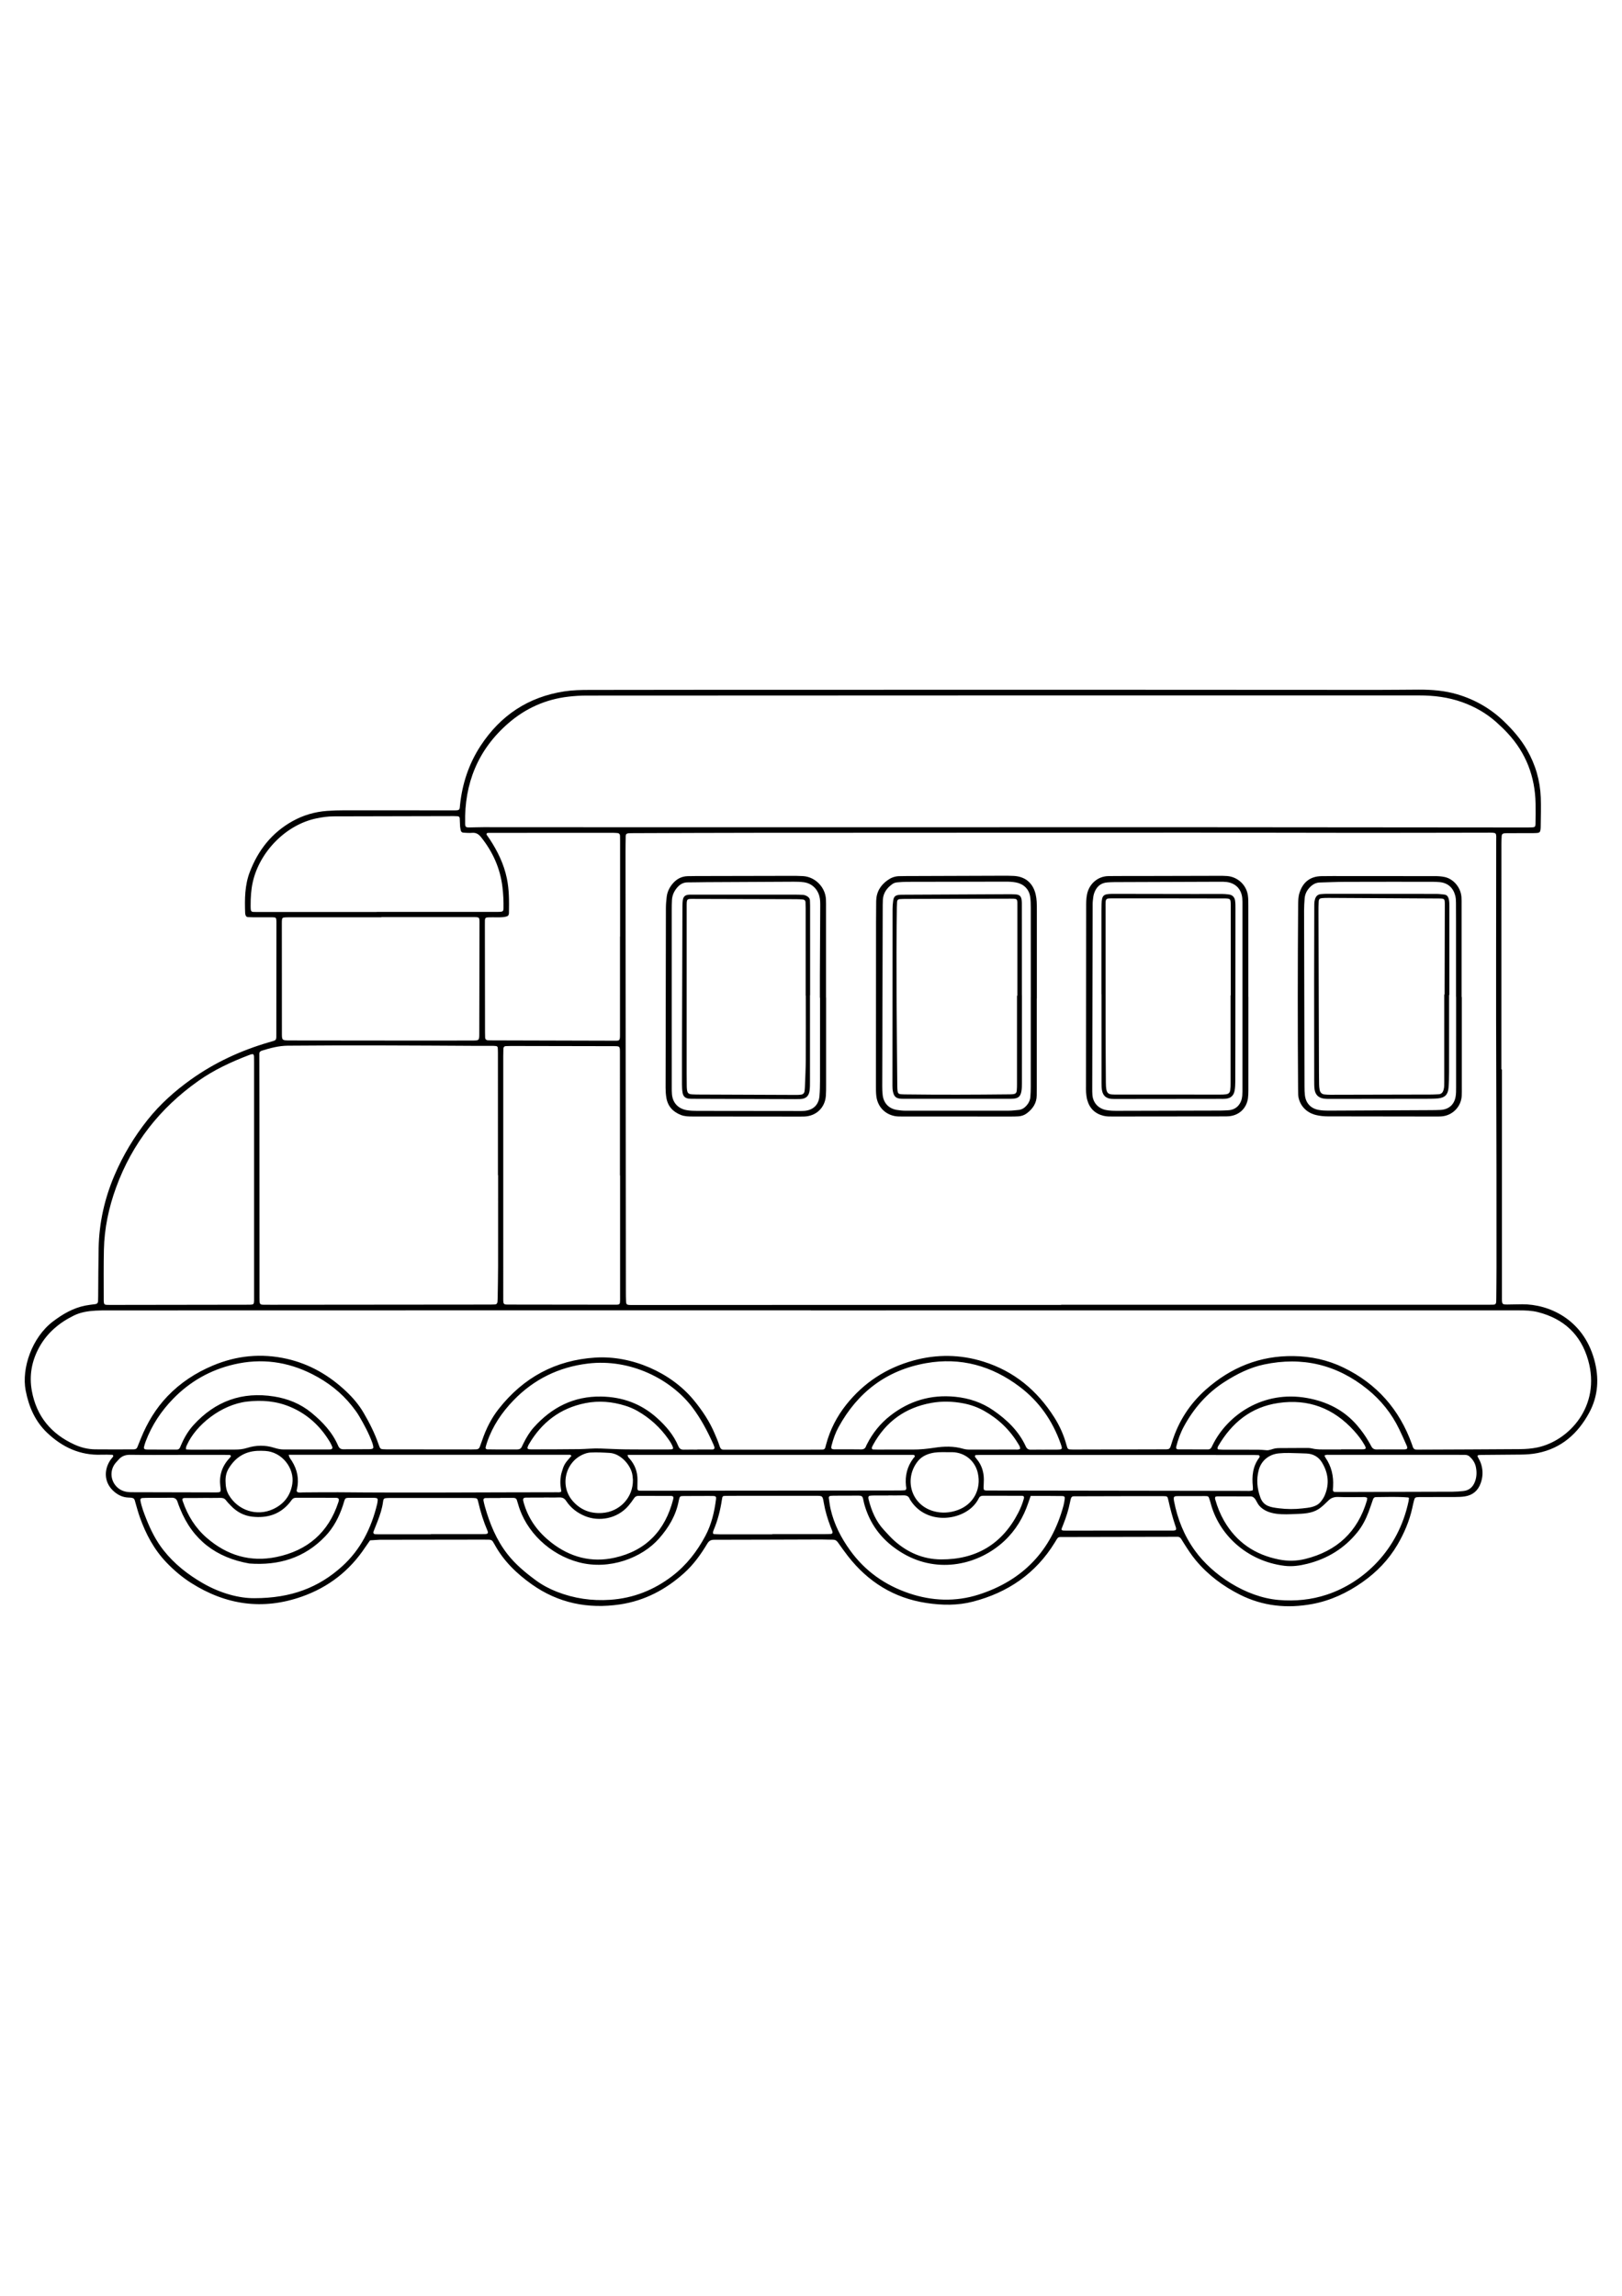<?xml version="1.0" encoding="utf-8"?>
<!-- Generator: Adobe Illustrator 27.5.0, SVG Export Plug-In . SVG Version: 6.00 Build 0)  -->
<svg xmlns="http://www.w3.org/2000/svg" xmlns:xlink="http://www.w3.org/1999/xlink" viewBox="0 0 4000 3000" width="595" height="842" preserveAspectRatio="xMidYMid meet" data-scaled="true">
<rect style="fill:#FFFFFF;" width="4000" height="3000"/>
<g>
	<path d="M3703.864,1306.322c0,185.976,0.003,371.952-0.004,557.928c0,23.972-1.291,21.97,22.322,21.636
		c9.271-0.131,18.54-0.396,27.811-0.444c65.182-0.335,149.475,36.188,177.364,135.797c12.761,45.577,10.14,90.297-12.393,131.837
		c-27.662,50.997-68.212,87.462-127.126,99.146c-13.892,2.755-28.101,3.708-42.311,3.825c-28.904,0.238-57.808,0.491-86.712,0.735
		c-3.272,0.028-6.546-0.015-9.816,0.063c-10.684,0.254-11.233,0.872-6.142,9.624c4.192,7.207,6.705,14.833,8.119,22.965
		c2.205,12.683,0.81,25.131-3.435,37.057c-6.571,18.465-19.754,29.778-39.318,32.709c-7.511,1.125-15.207,1.342-22.823,1.393
		c-26.722,0.179-53.447,0.104-80.17,0.13c-3.272,0.003-6.547-0.041-9.816,0.065c-9.468,0.306-10.331,0.852-12.58,9.323
		c-1.539,5.79-2.72,11.676-4.013,17.529c-7.122,32.25-19.959,62.273-36.559,90.619c-21.833,37.279-51.365,67.703-86.598,92.427
		c-37.447,26.278-78.383,45.456-123.507,53.79c-61.696,11.394-121.56,5.51-178.329-23.031
		c-41.924-21.077-78.755-48.635-108.92-84.794c-11.212-13.44-20.58-28.16-29.927-42.898c-2.044-3.223-3.992-6.507-6.03-9.734
		c-2.179-3.45-5.142-5.5-9.427-5.303c-2.722,0.125-5.453,0.061-8.18,0.066c-89.986,0.17-179.973,0.327-269.959,0.52
		c-17.893,0.039-14.684-1.879-24.296,13.75c-47.006,76.438-115.592,123.129-201.472,145.451
		c-38.011,9.88-76.657,9.251-115.316,3.364c-80.007-12.184-143.511-52.019-192.995-115.232c-8.733-11.156-16.901-22.762-25.09-34.33
		c-3.111-4.394-6.762-6.515-12.258-6.439c-9.264,0.126-18.536-0.544-27.804-0.519c-88.352,0.241-176.703,0.647-265.054,0.705
		c-7.987,0.005-12.634,2.498-16.835,9.516c-16.001,26.732-34.028,51.887-57.51,72.912c-45.414,40.663-97.298,68.014-157.89,76.982
		c-78.817,11.665-152.235-3.245-217.599-49.638c-37.122-26.347-69.707-57.778-91.781-98.561c-1.036-1.915-2.363-3.674-3.364-5.604
		c-2.296-4.425-6.036-5.914-10.79-5.84c-4.906,0.077-9.815-0.133-14.723-0.127c-83.443,0.102-166.886,0.219-250.329,0.333
		c-1.636,0.002-3.276-0.049-4.908,0.046c-7.589,0.441-15.177,0.924-22.765,1.392c-4.043,5.794-8.202,11.511-12.11,17.396
		c-38.432,57.869-90.525,98.202-155.958,121.291c-96.741,34.136-187.751,20.653-273.478-33.81
		c-22.145-14.069-42.068-31.046-60.308-50.023c-30.859-32.104-51.16-70.35-65.888-111.868c-3.821-10.77-6.849-21.828-10.032-32.815
		c-3.87-13.357-2.239-15.162-18.145-15.669c-13.113-0.418-24.197-5.439-34.205-13.717c-25.302-20.929-26.959-51.773-11.717-76.504
		c2.271-3.685,5.306-6.892,7.898-10.387c1.429-1.927,0.266-4.737-2.069-4.789c-8.717-0.193-17.454-0.596-26.157-0.25
		c-52.882,2.104-96.9-18.551-134.209-54.088c-29.761-28.35-45.333-64.341-53.005-104.692
		c-10.171-53.487,14.901-129.953,67.572-169.828c24.227-18.341,49.889-33.217,80.016-39.131c8.009-1.573,16.166-2.412,24.267-3.494
		c4.551-0.608,6.629-3.247,6.748-7.66c0.117-4.36,0.237-8.722,0.277-13.083c0.361-39.265,0.337-78.539,1.139-117.795
		c1.274-62.328,14.693-122.159,39.208-179.405c21.146-49.378,48.547-95.13,82.098-137.115
		c30.525-38.198,66.664-70.462,106.335-98.783c58.694-41.902,123.288-71.628,192.388-91.789
		c19.859-5.794,18.155-2.952,18.179-23.994c0.1-88.898,0.154-177.796,0.224-266.693c0.002-2.727,0.094-5.458-0.016-8.18
		c-0.329-8.124-1.242-9.197-9.817-9.287c-16.36-0.172-32.723-0.027-49.084-0.061c-3.812-0.008-7.632-0.093-11.433-0.354
		c-3.015-0.207-4.921-2.073-5.775-4.906c-0.469-1.554-0.907-3.179-0.966-4.787c-1.27-34.473-1.088-68.918,11.48-101.692
		c20.583-53.677,54.285-96.698,105.081-125.049c26.544-14.816,55.188-23.226,85.502-25.412c14.127-1.019,28.324-1.443,42.49-1.453
		c88.897-0.067,177.795,0.059,266.692,0.121c1.636,0.001,3.272-0.003,4.908,0.011c13.991,0.119,12.563-1.996,13.673-12.725
		c5.481-52.984,21.859-102.474,51.064-146.927c48.933-74.482,117.214-119.999,206.039-133.685
		c20.618-3.177,41.268-3.557,61.969-3.605c94.351-0.217,188.703-0.28,283.054-0.306c304.324-0.084,608.649-0.198,912.974-0.164
		c249.241,0.029,498.482,0.279,747.722,0.359c33.814,0.011,67.626-0.466,101.44-0.592c32.278-0.12,64.25,2.375,95.404,11.634
		c43.655,12.975,82.05,35.102,114.846,66.653c21.656,20.834,41.247,43.229,56.467,69.592
		c21.221,36.758,32.607,76.071,34.292,118.134c0.959,23.952-0.031,47.982-0.196,71.977c-0.019,2.716-0.213,5.457-0.624,8.141
		c-0.733,4.789-2.566,6.681-7.406,7.161c-4.328,0.429-8.705,0.455-13.061,0.469c-19.088,0.063-38.177,0.039-57.265,0.09
		c-3.813,0.01-7.638,0.067-11.436,0.367c-3.674,0.291-6.141,2.392-6.38,6.14c-0.416,6.522-0.681,13.066-0.684,19.6
		c-0.047,86.171-0.04,172.342-0.042,258.513c-0.002,99.26,0,198.52,0,297.78C3703.01,1306.322,3703.437,1306.322,3703.864,1306.322z
		 M2616.854,1887.066c0-0.15,0-0.299,0-0.448c351.752,0,703.504,0,1055.256-0.008c3.816,0,7.634-0.035,11.446-0.197
		c3.884-0.165,5.877-2.459,6.128-6.199c0.219-3.261,0.229-6.538,0.255-9.809c0.206-25.086,0.559-50.171,0.56-75.256
		c0.004-154.333,0.041-308.665-0.594-463c-0.804-195.778-0.134-391.562-0.162-587.343c-0.003-23.328,3.11-22.116-21.896-22.091
		c-102.526,0.1-205.051,0.449-307.576,0.41c-141.246-0.054-282.493-0.564-423.738-0.549c-358.297,0.039-716.594,0.21-1074.891,0.447
		c-99.799,0.066-199.596,0.54-299.395,0.846c-4.359,0.014-8.732,0.055-13.073,0.402c-3.685,0.294-6.043,2.472-6.112,6.296
		c-0.237,13.083-0.471,26.17-0.463,39.255c0.138,218.14,0.311,436.281,0.481,654.421c0.111,142.883,0.223,285.765,0.361,428.647
		c0.009,8.723,0.03,17.456,0.467,26.164c0.31,6.192,2.07,7.753,7.876,8.078c3.807,0.213,7.632,0.119,11.449,0.116
		c123.795-0.057,247.59-0.157,371.385-0.173C2162.03,1887.045,2389.442,1887.066,2616.854,1887.066z M1999.92,1900.521
		c0-0.049,0-0.099,0-0.149c-271.066,0-542.132-0.021-813.198,0.006c-307.064,0.029-614.129,0.098-921.193,0.177
		c-9.815,0.003-19.647,0.003-29.441,0.554c-18.598,1.046-36.931,3.742-53.882,12.084c-36.081,17.757-65.817,42.582-85.461,78.254
		c-18.543,33.672-25.138,69.729-18.216,107.507c11.483,62.676,47.618,106.267,105.365,132.473
		c16.126,7.319,33.027,11.447,50.614,11.679c31.079,0.411,62.169,0.087,93.255,0.065c1.09-0.001,2.181-0.039,3.27-0.09
		c3.587-0.17,6.261-1.832,7.633-5.156c3.118-7.553,6.072-15.173,9.162-22.738c15.611-38.209,36.495-73.01,65.213-102.996
		c31.82-33.226,69.302-57.732,111.574-75.558c59.151-24.942,120.043-30.835,182.509-16.76
		c56.688,12.773,105.304,41.154,147.231,80.933c16.223,15.392,30.78,32.463,42.18,51.919c14.632,24.975,27.644,50.721,37.117,78.158
		c4.144,12.001,4.256,11.963,17.537,12.244c1.09,0.023,2.181,0.026,3.272,0.027c69.812,0.071,139.624,0.144,209.436,0.197
		c3.816,0.003,7.639-0.052,11.447-0.282c3.539-0.214,6.251-2.013,7.55-5.334c2.181-5.577,4.241-11.207,6.157-16.881
		c9.5-28.125,22.631-54.418,41.042-77.737c60.719-76.91,139.331-119.84,237.839-126.229c89.744-5.821,186.404,36.658,242.273,104.12
		c21.313,25.735,39.808,53.28,52.719,84.281c3.77,9.051,7.879,18.024,10.771,27.362c3.959,12.781,6.93,11.154,16.461,11.243
		c1.091,0.01,2.182,0.005,3.273,0.005c74.721-0.004,149.442-0.004,224.163-0.022c3.815,0,7.634-0.082,11.446-0.238
		c3.001-0.123,5.169-1.661,6.105-4.518c0.846-2.578,1.38-5.258,2.079-7.885c9.66-36.377,26.564-69.234,49.918-98.524
		c43.163-54.131,98.541-90.206,165.265-108.562c57.693-15.872,115.332-15.23,172.529,2.578
		c75.703,23.569,132.773,71.043,174.922,137.415c13.539,21.321,23.69,44.104,30.258,68.542c2.885,10.734,3.37,10.663,14.811,10.916
		c2.181,0.048,4.363,0.013,6.544,0.008c70.903-0.155,141.806-0.252,212.708-0.498c22.818-0.08,19.751,2.12,26.701-19.754
		c15.91-50.082,43.559-92.676,82.703-127.438c61.534-54.646,133.164-83.88,216.162-82.749c43.095,0.587,84.458,9.468,123.338,28.291
		c82.093,39.745,137.949,103.117,168.75,188.794c0.921,2.564,1.634,5.206,2.625,7.741c1.556,3.983,4.531,5.924,8.857,5.771
		c1.633-0.058,3.271,0.059,4.907,0.052c83.445-0.36,166.892-0.591,250.335-1.217c14.132-0.106,28.306-1.162,42.268-4.042
		c77.985-16.083,157.999-101.653,125.662-215.414c-17.931-63.081-60.229-102.086-123.6-118.277
		c-15.419-3.94-31.269-4.367-47.113-4.365c-119.444,0.013-238.888,0.014-358.333,0.014
		C2924.933,1900.522,2462.427,1900.521,1999.92,1900.521z M2465.165,709.361c0-0.063,0-0.127,0-0.19
		c146.703,0,293.406-0.075,440.109,0.016c284.13,0.177,568.261,0.448,852.391,0.669c7.089,0.005,14.186,0.06,21.264-0.249
		c5.964-0.261,7.688-1.934,7.771-8.034c0.233-16.904,0.48-33.816,0.17-50.715c-1.222-66.516-23.633-124.735-69.054-173.654
		c-8.89-9.574-18.373-18.662-28.144-27.341c-24.756-21.991-53.188-38.034-84.26-49.088c-34.227-12.177-69.726-16.487-106.06-16.468
		c-285.771,0.154-571.541-0.101-857.312-0.053c-398.662,0.068-797.324,0.293-1195.987,0.433
		c-14.735,0.005-29.352,0.976-44.027,2.656c-56.513,6.467-106.274,28.893-148.717,65.827
		c-74.607,64.923-108.413,148.278-106.228,246.692c0.196,8.836,1.407,9.965,10.856,9.9c11.451-0.078,22.9-0.616,34.35-0.614
		c144.521,0.035,289.042,0.183,433.562,0.202C1905.622,709.388,2185.393,709.361,2465.165,709.361z M1228.384,1567.028
		c-0.143,0-0.286,0-0.428,0c0-100.332,0.005-200.664-0.018-300.995c-0.001-4.353-0.124-8.716-0.461-13.053
		c-0.186-2.392-1.945-3.906-4.262-4.177c-3.232-0.379-6.507-0.531-9.764-0.538c-11.996-0.027-23.992,0.135-35.987,0.067
		c-155.948-0.89-311.893-1.824-467.846-0.443c-22.283,0.197-43.021,5.853-63.854,12.256c-4.034,1.24-6.443,3.757-6.28,8.288
		c0.117,3.267,0.019,6.542,0.025,9.813c0.076,45.259,0.196,90.517,0.221,135.775c0.084,148.863,0.132,297.726,0.2,446.589
		c0.003,5.453-0.09,10.912,0.142,16.357c0.343,8.076,1.667,9.498,9.767,9.603c14.175,0.186,28.354,0.082,42.531,0.07
		c172.309-0.143,344.618-0.29,516.927-0.451c3.814-0.004,7.636-0.074,11.44-0.333c3.873-0.262,5.756-2.762,6.098-6.408
		c0.304-3.253,0.429-6.529,0.476-9.797c0.379-26.17,0.977-52.34,1.025-78.51C1228.474,1716.436,1228.384,1641.732,1228.384,1567.028
		z M1529.213,1567.832c-0.118,0-0.238,0-0.357,0c0-100.887,0.017-201.773-0.017-302.66c-0.005-15.872-0.109-16.046-14.807-16.081
		c-84.526-0.21-169.051-0.335-253.578-0.467c-4.36-0.007-8.726,0.088-13.08,0.317c-3.919,0.206-5.811,2.675-5.957,6.379
		c-0.236,5.992-0.354,11.992-0.354,17.988c-0.01,198.502,0,397.004,0.013,595.506c0,3.271-0.06,6.55,0.147,9.811
		c0.333,5.242,1.985,7.036,6.712,7.445c2.168,0.187,4.359,0.134,6.539,0.137c87.253,0.119,174.506,0.256,261.759,0.316
		c12.711,0.009,12.771-0.218,12.992-12.758c0.038-2.181-0.012-4.362-0.012-6.543
		C1529.213,1767.424,1529.213,1667.628,1529.213,1567.832z M626.572,1577.777c0-96.511,0.001-193.022-0.005-289.533
		c0-4.362,0.056-8.73-0.135-13.084c-0.275-6.272-2.144-7.489-8.288-5.604c-1.56,0.478-3.066,1.129-4.592,1.714
		c-43.894,16.82-86.379,36.535-124.867,63.793c-94.299,66.783-162.795,153.686-202.459,262.59
		c-18.023,49.484-28.887,100.583-30.009,153.354c-0.835,39.241-0.439,78.511-0.404,117.767c0.017,19.66-0.816,18.27,19.081,18.242
		c110.688-0.156,221.376-0.311,332.064-0.467c3.271-0.004,6.546,0.073,9.814-0.047c8.473-0.313,9.517-1.292,9.805-9.375
		c0.135-3.812-0.002-7.633-0.002-11.45C626.574,1769.709,626.574,1673.743,626.572,1577.777z M1528.995,978.759
		c0.076,0,0.152,0,0.228,0c0-79.016,0.003-158.033-0.009-237.05c0-3.812-0.108-7.625-0.202-11.436
		c-0.095-3.824-2.182-6.215-5.845-6.59c-4.861-0.498-9.777-0.638-14.669-0.637c-100.267,0.015-200.534,0.071-300.801,0.124
		c-1.631,0.001-3.267-0.002-4.895,0.095c-2.262,0.135-3.887,2.763-2.702,4.569c2.387,3.637,5.035,7.102,7.43,10.734
		c19.645,29.797,35.022,61.456,42.386,96.66c5.851,27.975,5.632,56.308,5.194,84.648c-0.103,6.662-2.081,8.744-8.387,10.082
		c-10.771,2.285-21.724,1.224-32.597,1.357c-19.748,0.241-18.4-1.304-18.38,18.791c0.09,88.28,0.231,176.56,0.37,264.84
		c0.007,4.358,0.096,8.718,0.27,13.072c0.153,3.828,2.435,6.119,6.059,6.432c4.874,0.421,9.796,0.37,14.698,0.383
		c96.999,0.273,193.997,0.545,290.996,0.769c22.31,0.052,20.798,2.427,20.824-21.43
		C1529.049,1135.701,1528.995,1057.23,1528.995,978.759z M940.523,930.909c0,0.145,0,0.29,0,0.434
		c-74.646,0-149.292-0.002-223.937,0.005c-4.359,0.001-8.724-0.064-13.074,0.157c-6.937,0.353-8.043,1.606-8.41,9.1
		c-0.133,2.719-0.065,5.447-0.063,8.172c0.056,88.812,0.125,177.625,0.166,266.437c0.009,19.152-0.832,19.78,19.934,19.793
		c111.696,0.071,223.393,0.242,335.089,0.333c38.14,0.031,76.28,0.018,114.42-0.149c17.158-0.075,17.266-0.269,17.305-17.085
		c0.211-89.902,0.37-179.804,0.532-269.706c0.033-18.242,1.128-17.505-18.022-17.5C1089.816,930.92,1015.17,930.909,940.523,930.909
		z M928.883,918.256c0-0.055,0-0.109,0-0.164c96.479,0,192.958,0.002,289.437-0.006c4.905-0.001,9.819,0.081,14.713-0.178
		c6.979-0.369,8.542-1.832,8.67-8.968c0.31-17.449-0.549-34.81-2.629-52.194c-5.535-46.26-23.842-86.802-52.771-122.987
		c-5.911-7.394-12.344-11.525-22.161-10.631c-7.007,0.638-14.156-0.04-21.225-0.435c-3.531-0.197-6.077-2.102-6.692-5.934
		c-0.519-3.225-1.404-6.419-1.624-9.661c-0.444-6.518-0.477-13.064-0.816-19.591c-0.16-3.083-1.945-5.015-5.055-5.284
		c-3.249-0.281-6.522-0.397-9.785-0.39c-98.659,0.212-197.318,0.468-295.977,0.661c-14.248,0.028-28.263,2.027-42.145,4.878
		c-76.45,15.703-140.615,83.136-157.325,156.628c-4.379,19.26-5.469,38.8-5.413,58.471c0.048,17.002,0.496,15.809,16.451,15.802
		C732.653,918.237,830.768,918.256,928.883,918.256z M1233.659,2362.74c0,0.125,0,0.25,0,0.374c-11.984,0-23.97-0.124-35.951,0.067
		c-4.236,0.068-6.113,2.388-5.389,6.271c0.897,4.807,2.061,9.58,3.39,14.288c11.93,42.233,28.224,82.462,55.471,117.411
		c19.938,25.575,44.672,46.114,70.666,65.163c15.885,11.641,33.203,20.775,51.564,27.949
		c42.287,16.525,85.984,22.882,131.324,19.806c57.214-3.882,108.007-24.039,153.25-58.695
		c34.762-26.628,61.048-60.506,81.524-98.876c15.057-28.215,22.228-58.978,26.285-90.504c0.799-6.209-0.643-7.655-6.996-7.927
		c-4.352-0.186-8.716-0.098-13.075-0.088c-19.616,0.043-39.232,0.016-58.846,0.192c-10.3,0.093-10.3,0.258-12.839,10.619
		c-0.129,0.529-0.209,1.069-0.311,1.605c-6.837,35.885-24.837,65.782-48.722,92.843c-41.813,47.372-121.766,78.143-197.033,58.497
		c-71.923-18.773-131.279-75.491-150.289-143.533c-0.879-3.145-2.076-6.204-2.885-9.364c-1.143-4.468-4.226-6.072-8.445-6.085
		C1255.454,2362.717,1244.557,2362.74,1233.659,2362.74z M3474.601,2362.972c-0.927-0.641-1.352-1.184-1.82-1.223
		c-26.603-2.249-53.249-1.112-79.881-0.911c-3.756,0.028-5.846,2.462-7.01,5.788c-3.595,10.279-6.939,20.653-10.799,30.831
		c-6.788,17.903-15.366,34.79-27.508,49.846c-32.319,40.074-73.825,65.412-123.453,77.942c-18.6,4.696-37.452,7.406-56.645,5.021
		c-93.176-11.583-162.631-77.765-182.309-156.029c-0.53-2.109-1.291-4.161-1.939-6.241c-2.932-9.414-2.931-9.628-12.114-9.662
		c-22.341-0.083-44.683,0.04-67.025,0.121c-2.168,0.008-4.458-0.063-6.458,0.603c-1.251,0.416-2.792,2.063-2.927,3.298
		c-0.29,2.639-0.017,5.421,0.489,8.055c8.537,44.432,24.853,85.332,51.571,122.379c43.224,59.935,125.712,114.97,206.615,121.714
		c40.959,3.414,80.381-0.377,119.139-13.278c89.396-29.755,175.826-108.968,201.214-230.557
		C3474.285,2368.063,3474.345,2365.356,3474.601,2362.972z M711.996,2256.527c1.402,7.794,5.211,11.181,7.755,15.259
		c13.618,21.83,18.321,45.169,12.383,70.422c-0.472,2.006-1.366,4.218,1.427,6.288c4.095,2.039,9.07,0.819,13.869,0.811
		c28.885-0.049,57.774-0.64,86.656-0.367c179.853,1.699,359.705,0.023,539.557-0.007c3.681,0,7.659,0.892,10.623-2.128
		c-0.837-6.563-2.155-13.002-2.343-19.474c-0.188-6.496,0.266-13.107,1.34-19.517c0.982-5.865,3.094-11.551,4.844-17.274
		c1.932-6.321,5.098-12.076,9.117-17.259c3.856-4.973,8.167-9.593,11.929-13.964c-1.494-2.814-3.172-2.771-4.72-2.772
		C1174.012,2256.527,943.591,2256.527,711.996,2256.527z M2541.73,2357.99c-2.105,6.087-3.92,11.185-5.634,16.316
		c-12.135,36.343-31.4,68.564-59.324,94.649c-61.97,57.887-161.683,82.38-249.599,30.939
		c-41.557-24.315-73.068-58.352-90.076-104.298c-3.205-8.657-6.043-17.573-7.795-26.613c-2.092-10.791-3.208-11.848-15.328-11.757
		c-17.985,0.135-35.972,0.089-53.958,0.162c-3.808,0.016-7.626,0.077-11.419,0.376c-3.111,0.245-5.169,2.084-4.701,5.327
		c1.318,9.15,2.415,18.373,4.468,27.368c8.493,37.225,25.556,70.372,47.746,101.283c36.911,51.418,86.19,86.095,145.437,106.203
		c56.676,19.235,114.924,21.553,172.06,3.253c108.952-34.896,178.98-108.275,208.99-219.104c1.557-5.75,2.424-11.719,3.193-17.639
		c0.522-4.014-1.375-6.107-5.548-6.2c-10.895-0.24-21.795-0.232-32.693-0.256C2572.33,2357.964,2557.111,2357.99,2541.73,2357.99z
		 M1547.719,2256.689c0.278,5.19,2.6,6.826,4.343,8.772c13.719,15.312,20.345,33.255,20.067,53.778
		c-0.088,6.537-0.3,13.074-0.301,19.61c-0.001,4.488,1.379,5.987,5.551,6.239c2.715,0.164,5.445,0.077,8.169,0.074
		c129.692-0.102,259.385-0.199,389.077-0.316c80.65-0.073,161.299-0.169,241.949-0.288c4.894-0.008,9.807-0.105,14.675-0.555
		c2.364-0.218,3.716-2.278,3.746-4.613c0.027-2.154-0.557-4.31-0.778-6.475c-2.544-24.877,2.995-47.569,18.194-67.7
		c1.523-2.017,4.264-3.684,3.354-6.339c-1.288-2.219-2.944-2.173-4.505-2.173
		C2017.006,2256.688,1782.752,2256.689,1547.719,2256.689z M3089.674,2343.822c0-3.321,0.246-6.057-0.038-8.738
		c-2.711-25.63-0.395-50.121,15.811-71.564c0.316-0.419,0.48-0.955,0.713-1.436c0.938-1.939-0.479-4.568-2.702-4.698
		c-3.802-0.225-7.614-0.364-11.423-0.365c-224.616-0.069-449.232-0.121-673.848-0.159c-3.809,0-7.622,0.119-11.426,0.318
		c-2.204,0.115-3.375,2.895-2.039,4.802c1.247,1.779,2.622,3.473,4.012,5.145c12.022,14.45,17.364,31.279,17.531,49.859
		c0.059,6.532-0.475,13.067-0.662,19.603c-0.183,6.406,1.044,7.799,7.145,8.074c2.72,0.122,5.45-0.011,8.177-0.008
		c210.44,0.313,420.88,0.637,631.319,0.897C3077.601,2345.557,3083.108,2346.588,3089.674,2343.822z M627.995,2610.079
		c90.406-0.052,157.934-26.404,215.34-78.142c46.107-41.555,72.489-94.624,86.82-154.26c0.759-3.16,1.025-6.451,1.362-9.697
		c0.266-2.56-1.444-4.356-3.525-4.791c-3.16-0.66-6.491-0.652-9.751-0.66c-15.804-0.043-31.611-0.118-47.414,0.047
		c-22.953,0.239-18.319-1.875-25.23,19.003c-9.358,28.271-22.893,54.378-43.526,75.987c-51.044,53.46-114.789,72.377-187.066,67.059
		c-81.332-14.297-139.705-57.623-170.929-135.24c-2.235-5.555-4.518-11.115-6.301-16.822c-2.291-7.335-6.87-10.289-14.577-10.138
		c-18.524,0.362-37.058,0.159-55.587,0.25c-5.446,0.027-10.902,0.107-16.333,0.473c-3.97,0.268-5.701,2.707-4.953,6.634
		c2.97,15.606,8.638,30.356,14.469,45.046c10.898,27.453,23.985,53.675,42.402,77.026c26.736,33.901,59.978,59.94,97.143,81.36
		C543.836,2598.282,590.624,2610.659,627.995,2610.079z M2576.751,2243.908c0-0.015,0-0.029,0-0.044
		c8.173,0,16.347,0.001,24.52-0.001c1.09,0,2.18-0.003,3.269-0.02c15.91-0.247,16.241-0.366,10.944-15.261
		c-20.04-56.346-52.976-103.593-100.865-139.747c-68.611-51.8-145.591-73.254-230.669-58.242
		c-97.476,17.2-168.922,71.584-216.23,158.144c-7.616,13.935-12.761,28.868-16.813,44.175c-2.178,8.228-0.891,10.011,7.106,10.224
		c5.445,0.145,10.897-0.013,16.346-0.011c16.347,0.008,32.698-0.183,49.039,0.148c6.362,0.129,10.387-2.095,12.421-8.089
		c0.521-1.537,1.338-2.98,2.074-4.438c13.961-27.656,32.942-51.313,57.306-70.421c47.19-37.011,100.737-52.781,160.49-46.813
		c34.204,3.416,65.884,14.011,94.333,33.727c33.646,23.318,62.442,50.973,79.767,88.852c2.667,5.833,6.456,8.031,12.635,7.892
		C2553.861,2243.724,2565.308,2243.908,2576.751,2243.908z M3429.269,2243.312c0,0.007,0,0.014,0,0.021
		c10.907,0,21.816,0.111,32.721-0.035c8.544-0.114,10.171-2.168,6.981-9.51c-5.862-13.493-11.916-26.912-18.296-40.167
		c-18.758-38.971-45.302-71.973-78.861-99.009c-75.183-60.569-160.381-80.664-254.771-60.677
		c-35.089,7.43-66.704,23.437-96.752,42.584c-43.302,27.594-76.041,64.95-100.482,109.82c-8.648,15.877-14.743,32.78-19.124,50.292
		c-1.015,4.059,0.744,6.49,4.817,6.516c24.538,0.155,49.077,0.122,73.615,0.206c4.371,0.015,7.077-2.244,8.916-5.914
		c0.977-1.95,1.914-3.918,2.886-5.87c36.209-72.677,123.614-134.547,232.447-115.013c48.58,8.719,90.991,29.573,123.672,67.765
		c10.308,12.047,19.582,24.824,27.565,38.526c2.47,4.239,4.972,8.469,7.203,12.834c2.775,5.431,6.873,7.877,13.107,7.715
		C3406.357,2243.099,3417.816,2243.312,3429.269,2243.312z M879.102,2242.9c0-0.021,0-0.042,0-0.063
		c10.354,0,20.708,0.064,31.061-0.043c2.686-0.028,5.467-0.262,8.005-1.047c1.184-0.366,2.791-2.386,2.654-3.458
		c-0.477-3.731-1.297-7.498-2.585-11.034c-8.422-23.119-19.994-44.704-32.412-65.868c-5.253-8.953-11.449-17.211-17.904-25.329
		c-26.585-33.433-59.668-58.867-97.482-78.094c-61.516-31.28-126.176-39.992-193.589-24.232
		c-58.233,13.613-108.403,42.063-150.072,84.923c-29.555,30.4-52.574,65.253-67.558,105.126c-1.716,4.566-3.119,9.28-4.242,14.026
		c-0.747,3.151,1.045,5.096,4.288,5.473c1.621,0.189,3.257,0.332,4.887,0.337c22.887,0.069,45.773,0.112,68.661,0.155
		c1.089,0.002,2.179-0.064,3.268-0.078c3.568-0.044,6.234-1.438,7.686-4.879c1.481-3.51,3.077-6.971,4.626-10.452
		c7.361-16.546,16.736-31.872,28.931-45.26c53.634-58.885,119.89-82.877,198.668-70.298c33.844,5.404,65.117,17.939,91.875,39.922
		c27.617,22.688,51.86,48.326,66.164,81.792c2.857,6.685,7.309,8.641,14.011,8.456C858.388,2242.69,868.747,2242.9,879.102,2242.9z
		 M1719.461,2243.825c0.001-0.103,0.001-0.206,0.001-0.309c12.528,0,25.058,0.098,37.584-0.056c4.079-0.05,5.717-2.633,4.563-6.524
		c-0.617-2.08-1.4-4.127-2.292-6.106c-14.328-31.83-30.336-62.528-51.499-90.667c-52.351-69.609-152.622-121.294-258.025-108.547
		c-71.777,8.68-133.332,38.733-183.631,90.903c-28.667,29.735-51.435,63.38-64.837,102.824c-1.399,4.116-2.687,8.29-3.67,12.52
		c-0.773,3.328,1.21,5.194,4.378,5.28c8.165,0.223,16.337,0.262,24.505,0.265c16.344,0.008,32.689-0.157,49.031-0.038
		c5.569,0.041,9.339-2.079,11.536-7.211c1.285-3,2.779-5.914,4.26-8.825c6.938-13.631,14.678-26.769,24.927-38.216
		c44.447-49.641,98.725-77.342,166.651-76.137c52.306,0.928,98.147,17.631,137.115,52.621
		c22.081,19.827,41.238,42.018,52.832,69.759c2.794,6.686,7.111,8.755,13.885,8.553
		C1697.662,2243.587,1708.565,2243.825,1719.461,2243.825z M2190.83,2356.686c0,0.069,0,0.139,0,0.208
		c-11.993,0-23.987-0.039-35.98,0.026c-3.26,0.018-6.544,0.165-9.771,0.595c-2.424,0.323-3.666,2.174-3.648,4.576
		c0.012,1.617,0.293,3.268,0.694,4.842c7.081,27.817,17.936,53.762,37.83,75.106c8.171,8.767,16.075,17.874,24.965,25.866
		c32.865,29.547,71.778,46.368,115.775,46.583c86.161,0.422,150.52-37.44,190.344-114.811c5.738-11.148,10.502-22.763,13.793-34.903
		c1.372-5.063-0.139-7.136-5.535-7.152c-31.62-0.098-63.24-0.003-94.86-0.093c-4.839-0.013-8.315,1.529-10.536,6.025
		c-4.142,8.383-9.693,15.758-16.555,22.142c-38.17,35.51-116.835,40.192-152.866-18.292c-0.286-0.464-0.648-0.905-0.822-1.409
		c-2.809-8.196-9.069-9.657-16.849-9.408C2214.827,2356.969,2202.824,2356.686,2190.83,2356.686z M2997.367,2359.932
		c-1.748,2.858-0.844,5.427-0.088,8.06c5.13,17.876,12.062,35.029,21.315,51.151c30.365,52.903,76.299,83.9,135.686,95.616
		c21.667,4.274,43.365,3.904,64.828-1.447c77.87-19.414,129.173-66.88,151.893-144.345c0.584-1.994,0.398-4.214,0.569-6.291
		c-4.398-2.68-8.833-1.858-13.085-1.874c-19.068-0.075-38.166,0.633-57.193-0.25c-9.641-0.447-17.672,1.451-24.697,8.198
		c-8.021,7.703-16.324,16.396-26.09,22.405c-16.196,9.965-36.138,10.658-54.589,11.373c-29.506,1.144-69.317,4.226-90.915-20.997
		c-6.727-7.855-8.868-22.455-21.438-22.406c-27.24,0.105-54.481-0.087-81.722-0.101
		C3000.28,2359.022,2998.717,2359.645,2997.367,2359.932z M500.831,2362.867c0,0.052,0,0.103,0,0.153
		c-14.725,0-29.451-0.085-44.175,0.038c-6.665,0.056-8,1.883-5.988,7.806c11.99,35.315,31.154,66.25,59.36,90.644
		c49.549,42.853,106.924,60.423,171.717,47.049c76.117-15.712,128.017-59.978,152.554-134.675c0.339-1.035,0.676-2.073,0.946-3.127
		c1.296-5.069-0.173-7.457-4.939-8.024c-1.081-0.129-2.174-0.227-3.261-0.227c-32.177-0.003-64.354,0.061-96.53-0.04
		c-4.784-0.015-8.437,1.473-11.152,5.426c-1.541,2.244-3.218,4.403-4.944,6.51c-23.996,29.291-55.631,38.739-92.061,34.738
		c-20.824-2.287-38.394-11.732-52.854-26.87c-4.139-4.333-8.436-8.588-12.024-13.357c-3.704-4.923-8.169-6.305-14.111-6.156
		C529.197,2363.108,515.011,2362.867,500.831,2362.867z M1341.216,2361.775c0,0.095,0,0.19,0,0.285
		c-14.705,0-29.412-0.133-44.115,0.064c-6.094,0.082-7.902,2.466-6.703,8.185c0.778,3.711,1.979,7.344,3.141,10.964
		c12.066,37.574,35.101,67.493,65.782,91.463c46.347,36.211,99.009,50.389,156.626,37.52
		c77.727-17.36,124.547-67.417,144.15-143.855c1.606-6.263,0.116-8.412-5.873-8.438c-26.688-0.114-53.376,0.056-80.063-0.104
		c-5-0.031-7.964,2.112-10.641,6.035c-4.289,6.285-8.74,12.518-13.687,18.288c-27.894,32.536-72.823,39.643-107.164,25.5
		c-19.233-7.922-34.984-20.025-46.378-37.259c-4.513-6.825-9.689-9.1-17.5-8.783
		C1366.286,2362.146,1353.743,2361.775,1341.216,2361.775z M3266.151,2258.303c1.191,2.474,1.696,4.004,2.574,5.279
		c14.83,21.514,20.284,45.482,18.781,71.29c-0.158,2.716-0.456,5.43-0.489,8.146c-0.039,3.196,1.735,5.118,4.879,5.171
		c8.71,0.145,17.424,0.12,26.136,0.099c88.252-0.211,176.503-0.389,264.754-0.726c8.689-0.033,17.402-0.793,26.054-1.687
		c14.554-1.504,23.669-10.043,28.639-23.383c4.515-12.117,4.67-24.697,1.882-37.026c-2.192-9.688-7.88-17.955-15.276-24.67
		c-6.32-5.737-14.429-3.658-21.914-4.088c-2.173-0.125-4.358-0.055-6.537-0.056c-105.686-0.022-211.372-0.051-317.058-0.032
		C3274.846,2256.62,3270.991,2255.847,3266.151,2258.303z M458.732,2243.303c4.58,0.236,8.883,0.656,13.185,0.647
		c35.963-0.067,71.926-0.292,107.889-0.281c9.865,0.003,19.425-0.899,28.946-3.896c22.375-7.041,44.909-7.651,67.509-0.463
		c7.778,2.473,15.776,4.131,24.071,4.117c36.508-0.063,73.017-0.002,109.525,0.004c1.633,0,3.272-0.043,4.898-0.185
		c4.061-0.354,6.023-2.991,4.534-6.568c-1.668-4.006-3.5-7.993-5.727-11.709c-23.361-38.986-55.286-68.563-97.3-86.35
		c-34.368-14.55-70.055-17.607-107.261-13.236c-63.421,7.45-125.83,57.636-147.852,106.666
		C459.83,2234.985,457.904,2237.73,458.732,2243.303z M2515.71,2242.079c0.244-5.379-2.231-8.428-4.141-11.647
		c-20.789-35.043-49.194-62.244-84.658-82.199c-15.832-8.909-32.75-14.95-50.484-18.38c-26.428-5.111-53.016-5.992-79.661-1.206
		c-64.226,11.538-111.982,45.96-143.449,103.066c-1.051,1.906-2.039,3.859-2.896,5.858c-1.342,3.128-0.056,5.692,3.04,5.881
		c3.806,0.232,7.628,0.264,11.443,0.262c28.359-0.019,56.719-0.251,85.077-0.042c18.598,0.136,36.895-1.839,55.284-4.625
		c23.249-3.522,46.759-4.08,69.717,2.604c5.918,1.723,11.749,2.114,17.736,2.111c36.539-0.018,73.079-0.026,109.618-0.141
		C2506.613,2243.608,2511.041,2244.417,2515.71,2242.079z M3307.303,2243.377c0-0.098,0-0.196,0-0.294
		c17.424,0,34.849,0.099,52.272-0.04c9.413-0.074,10.35-2.016,5.453-10.647c-7.29-12.846-16.253-24.473-26.166-35.383
		c-50.195-55.251-112.063-79.037-186.304-68.178c-67.584,9.885-114.81,48.712-148.394,106.305c-0.803,1.377-1.492,2.983-1.635,4.538
		c-0.137,1.493,0.189,3.423,2.285,3.587c4.326,0.337,8.667,0.658,13.002,0.667c28.314,0.061,56.628,0.004,84.942,0.062
		c7.041,0.014,14.06,0.825,21.042,1.332c6.694,0.486,13.625-3.071,20.532-4.445c3.707-0.738,7.582-0.821,11.385-0.855
		c20.142-0.18,40.285-0.342,60.427-0.305c6.523,0.012,13.29-0.346,19.513,1.203c11.858,2.95,23.76,2.424,35.708,2.449
		C3283.345,2243.397,3295.324,2243.377,3307.303,2243.377z M1480.335,2241.033c21.231,0.752,42.458,1.914,63.695,2.164
		c33.776,0.397,67.558,0.197,101.338,0.215c3.805,0.001,7.624-0.067,11.411-0.403c2.733-0.242,3.599-2.402,2.838-4.672
		c-2.444-7.293-6.642-13.695-10.997-19.941c-20.266-29.06-45.804-52.384-76.602-69.917c-9.494-5.405-19.498-9.651-29.927-12.908
		c-32.284-10.082-65.095-13.003-98.396-6.407c-62.028,12.286-107.684,47.305-139.386,101.374c-1.361,2.321-2.486,4.856-3.241,7.432
		c-0.661,2.253,0.122,4.347,2.836,4.764c2.139,0.329,4.33,0.457,6.497,0.45c39.228-0.121,78.459-0.003,117.681-0.55
		C1445.495,2242.39,1462.875,2240.349,1480.335,2241.033z M1904.68,2452.701c0-0.189,0-0.378,0-0.567
		c43.061,0,86.121,0.011,129.182-0.015c4.902-0.003,9.814-0.065,14.704-0.377c3.988-0.255,5.461-2.843,4.028-6.884
		c-1.273-3.59-2.845-7.073-4.219-10.628c-7.484-19.355-13.376-39.153-16.879-59.645c-2.891-16.916-2.986-16.968-20.082-16.973
		c-62.138-0.019-124.277,0.005-186.415,0.031c-11.447,0.005-22.895-0.023-34.339,0.184c-8.67,0.156-8.998,0.263-10.292,8.906
		c-3.89,25.982-10.245,51.259-20.506,75.501c-0.835,1.973-1.462,4.163-1.554,6.279c-0.061,1.4,0.346,3.414,2.546,3.532
		c4.879,0.261,9.763,0.624,14.645,0.63C1818.558,2452.722,1861.619,2452.701,1904.68,2452.701z M439.049,2256.772
		c0,0.008,0,0.017,0,0.025c-39.261,0-78.529,0.364-117.782-0.22c-11.886-0.177-21.266,3.06-28.877,11.956
		c-3.186,3.722-6.849,7.099-9.628,11.096c-12.77,18.368-9.516,42.917,7.16,57.797c10.021,8.942,21.875,11.383,34.825,11.398
		c68.707,0.08,137.415,0.376,206.123,0.471c14.168,0.019,14.273-0.242,12.448-15.008c-3.195-25.857,3.744-48.496,21.171-67.895
		c1.452-1.616,3.019-3.157,4.26-4.924c0.496-0.707,0.608-2.099,0.245-2.876c-0.353-0.754-1.513-1.535-2.36-1.584
		c-3.804-0.219-7.621-0.229-11.434-0.23C516.481,2256.767,477.765,2256.772,439.049,2256.772z M1062.708,2452.614
		c0-0.142-0.001-0.283-0.001-0.424c40.822,0,81.644,0.004,122.466-0.007c3.809-0.001,7.626,0.029,11.427-0.183
		c6.441-0.358,8.027-2.474,5.638-8.045c-9.893-23.07-17.335-46.904-22.935-71.356c-2.013-8.788-2.772-9.153-12.273-9.557
		c-1.631-0.069-3.266-0.045-4.898-0.046c-65.315-0.028-130.629-0.056-195.944-0.074c-3.266-0.001-6.535,0.005-9.796,0.141
		c-9.49,0.396-10.668,0.994-11.817,9.733c-2.149,16.339-7.338,31.759-13.181,47.018c-3.306,8.633-6.878,17.163-10.169,25.801
		c-1.43,3.753,0.343,6.447,4.33,6.692c4.34,0.268,8.701,0.292,13.053,0.294C979.975,2452.622,1021.341,2452.614,1062.708,2452.614z
		 M2899.532,2442.055c1.75-3.259,0.407-6.302-0.629-9.376c-7.134-21.151-12.903-42.67-17.685-64.472
		c-2.009-9.16-2.631-9.631-11.936-9.685c-22.856-0.133-45.713-0.101-68.571-0.06c-47.89,0.087-95.781,0.169-143.671,0.371
		c-14.013,0.059-14.933-2.087-18.156,14.18c-3.708,18.71-9.381,36.88-16.468,54.598c-1.413,3.532-2.905,7.038-4.166,10.625
		c-1.103,3.137,0.3,4.885,3.954,5.119c2.169,0.139,4.349,0.143,6.525,0.142c86.529-0.035,173.058-0.072,259.587-0.142
		C2892.091,2443.352,2895.959,2443.844,2899.532,2442.055z M3183.503,2390.329c9.367,0.027,18.736-0.483,28.044-1.527
		c15.702-1.763,33.961-2.907,44.847-15.789c4.243-5.022,7.907-10.424,10.499-16.467c12.127-28.275,8.737-55.534-6.898-81.2
		c-8.378-13.752-21.574-21.22-38.032-21.995c-5.983-0.282-11.971-0.471-17.959-0.625c-16.871-0.432-33.753-1.452-50.605,0.312
		c-24.308,2.544-43.189,18.032-49.31,41.298c-5.999,22.802-4.029,45.398,4.04,67.415c7.952,21.698,25.188,24.138,45.817,26.706
		C3163.748,2389.676,3173.625,2390.3,3183.503,2390.329z M2333.779,2250.08c-13.059-0.143-26.088-0.405-38.924,3.045
		c-12.475,3.353-23.371,9.201-31.43,19.292c-34.456,43.145-17.369,107.235,38.665,123.109c19.958,5.654,40.004,4.362,59.432-2.569
		c38.724-13.816,58.879-51.029,49.906-91.278c-6.736-30.214-31.942-50.89-62.951-51.584
		C2343.581,2249.985,2338.679,2250.08,2333.779,2250.08z M1560.834,2318.207c-0.142-1.48-0.496-5.823-0.985-10.15
		c-2.769-24.471-28.236-54.313-56.093-56.109c-15.806-1.019-31.546-1.723-47.328-1.013c-4.819,0.218-9.766,1.407-14.323,3.064
		c-47.325,17.204-63.046,77.777-30.146,116.005c19.142,22.242,43.805,31.917,72.725,30.017
		C1527.466,2397.212,1561.552,2362.755,1560.834,2318.207z M556.431,2326.199c0.062,8.313,1.882,19.362,7.935,29.598
		c22.516,38.076,68.985,53.265,109.144,34.719c26.541-12.256,42.949-33.414,47.351-62.278c5.91-38.747-25.575-78.929-66.767-81.207
		c-6.513-0.36-13.072-0.498-19.582-0.179c-31.359,1.534-54.481,16.794-70.477,43.28
		C557.997,2300.129,555.34,2311.192,556.431,2326.199z"/>
	<path d="M2556.732,1131.501c0,73.618,0.003,147.236-0.005,220.854c0,5.999-0.101,11.997-0.117,17.995
		c-0.053,19.103-9.579,33.086-24.185,44.136c-6.203,4.692-13.458,7.201-21.257,7.652c-5.984,0.346-11.989,0.436-17.985,0.437
		c-89.433,0.011-178.866,0.013-268.3-0.08c-6.516-0.007-13.205,0.042-19.518-1.312c-24.276-5.209-41.1-23.723-44.208-48.658
		c-1.074-8.618-1.011-17.411-1.008-26.125c0.037-134.149,0.138-268.298,0.258-402.446c0.015-17.449,0.109-34.899,0.35-52.346
		c0.311-22.48,10.582-39.555,28.793-52.224c8.256-5.743,17.311-9.136,27.42-9.426c5.451-0.157,10.904-0.243,16.357-0.263
		c79.071-0.289,158.142-0.58,237.212-0.815c9.813-0.029,19.643-0.063,29.436,0.456c28.546,1.513,47.486,17.479,54.073,45.562
		c1.361,5.801,2.107,11.809,2.488,17.763c0.487,7.609,0.413,15.26,0.416,22.893c0.025,71.983,0.015,143.965,0.015,215.948
		C2556.889,1131.501,2556.811,1131.501,2556.732,1131.501z M2541.997,1128.901c0.017,0,0.034,0,0.052,0
		c0-73.629,0.052-147.258-0.064-220.886c-0.015-9.25-0.149-18.618-1.562-27.724c-2.854-18.402-15.99-31.086-34.393-34.748
		c-8.617-1.714-17.311-2.074-26.048-2.061c-81.264,0.124-162.528,0.217-243.792,0.425c-7.618,0.02-15.247,0.618-22.846,1.244
		c-4.346,0.358-8.595,1.387-12.302,4.002c-13.563,9.568-22.786,21.788-23.834,38.974c-0.265,4.352-0.322,8.721-0.335,13.082
		c-0.432,148.893-0.861,297.786-1.219,446.678c-0.017,7.076,0.253,14.195,1.033,21.222c2.262,20.389,15.064,33.947,35.207,37.218
		c6.973,1.133,14.095,1.889,21.15,1.898c85.082,0.104,170.164,0.08,255.246-0.068c7.608-0.013,15.213-1.145,22.822-1.717
		c8.071-0.607,14.533-4.394,19.842-10.239c5.642-6.213,9.363-13.479,10.015-21.913c0.63-8.145,0.979-16.331,0.987-24.499
		C2542.028,1276.159,2541.997,1202.53,2541.997,1128.901z"/>
	<path d="M2037.284,1129.318c0,71.97,0.018,143.94-0.024,215.911c-0.005,8.72,0.034,17.468-0.594,26.156
		c-2.135,29.507-23.841,50.186-53.458,51.166c-6.537,0.217-13.084,0.138-19.626,0.132c-85.054-0.079-170.109-0.193-255.164-0.228
		c-9.848-0.004-19.599-0.072-29.006-3.679c-19.903-7.63-32.614-21.418-36.122-42.688c-1.323-8.023-1.884-16.262-1.875-24.401
		c0.144-147.756,0.393-295.511,0.765-443.266c0.023-9.239,0.884-18.518,1.988-27.702c1.468-12.221,6.745-22.964,14.644-32.319
		c9.602-11.372,21.756-17.975,36.842-18.475c7.082-0.235,14.173-0.249,21.26-0.266c77.421-0.176,154.842-0.357,232.263-0.468
		c10.356-0.015,20.734-0.012,31.064,0.6c30.137,1.784,55.183,27.279,56.628,57.453c0.339,7.074,0.223,14.173,0.224,21.26
		c0.014,73.605,0.009,147.211,0.009,220.816C2037.161,1129.318,2037.222,1129.318,2037.284,1129.318z M2022.296,1129.78
		c-0.128,0-0.256,0-0.385,0c0-19.085-0.071-38.171,0.013-57.256c0.245-56.165,0.552-112.33,0.832-168.494
		c0.041-8.183,0.067-16.351-2.024-24.375c-4.934-18.931-19.407-32.263-38.782-34.782c-8.076-1.05-16.309-1.268-24.469-1.237
		c-71.434,0.273-142.867,0.664-214.3,1.078c-15.811,0.092-31.621,0.588-47.431,0.562c-10.688-0.018-18.793,4.693-25.527,12.471
		c-7.728,8.928-12.479,19.186-13.13,31.044c-0.448,8.161-0.524,16.35-0.525,24.526c-0.016,146.142,0,292.283,0.039,438.424
		c0.002,5.449-0.007,10.928,0.521,16.341c2.036,20.887,15.266,34.909,35.943,38.698c8.64,1.584,17.332,1.847,26.063,1.856
		c83.977,0.094,167.953,0.196,251.929,0.274c4.361,0.004,8.746,0.075,13.077-0.34c21.706-2.073,34.977-15.05,36.77-36.72
		c1.033-12.48,1.306-25.051,1.328-37.583C2022.359,1266.106,2022.296,1197.943,2022.296,1129.78z"/>
	<path d="M3078.683,1127.296c0,76.843,0.024,153.687-0.044,230.53c-0.006,6.524-0.174,13.11-1.053,19.561
		c-3.401,24.977-21.755,42.264-46.94,44.475c-4.334,0.381-8.713,0.346-13.07,0.351c-91.015,0.114-182.03,0.216-273.045,0.284
		c-7.62,0.006-15.26,0.159-22.769-1.655c-20.917-5.052-34.474-17.95-40.363-38.542c-1.779-6.222-2.462-12.816-3.08-19.294
		c-0.515-5.405-0.252-10.889-0.247-16.339c0.159-146.061,0.322-292.121,0.515-438.182c0.015-11.434-0.185-22.862,2.203-34.188
		c5.457-25.888,26.717-44.235,53.083-44.552c33.241-0.399,66.489-0.161,99.733-0.236c57.225-0.128,114.45-0.304,171.675-0.406
		c7.08-0.012,14.188-0.028,21.236,0.542c25.74,2.081,47.274,22.027,50.858,47.567c1.205,8.584,1.123,17.389,1.132,26.093
		c0.08,74.663,0.046,149.327,0.046,223.99C3078.597,1127.295,3078.64,1127.295,3078.683,1127.296z M3063.961,1129.387
		c0-75.753,0.008-151.505-0.015-227.257c-0.002-5.993,0.169-12.022-0.4-17.971c-2.13-22.259-16.412-37.024-38.5-39.818
		c-5.382-0.681-10.875-0.678-16.316-0.661c-86.651,0.264-173.302,0.569-259.953,0.919c-5.988,0.024-11.983,0.339-17.958,0.758
		c-16.706,1.171-26.901,10.945-32.314,25.901c-2.187,6.043-2.829,12.739-3.505,19.208c-0.621,5.941-0.434,11.975-0.448,17.968
		c-0.348,148.234-0.678,296.468-0.986,444.702c-0.011,5.446-0.032,10.916,0.415,16.337c1.587,19.218,14.413,33.226,33.454,37.024
		c9.152,1.824,18.384,2.036,27.662,2.012c85.017-0.216,170.033-0.385,255.05-0.622c5.986-0.017,11.971-0.488,17.958-0.717
		c23.424-0.895,34.02-18.759,35.42-35.821c0.533-6.503,0.411-13.069,0.413-19.607
		C3063.961,1277.622,3063.952,1203.504,3063.961,1129.387z"/>
	<path d="M3604.989,1127.968c0,74.132,0.005,148.264-0.009,222.396c-0.002,7.085,0.152,14.186-0.247,21.252
		c-1.538,27.271-23.3,48.994-50.637,50.658c-4.891,0.297-9.808,0.249-14.713,0.241c-88.304-0.132-176.609-0.329-264.913-0.364
		c-9.89-0.004-19.567-1.002-29.145-3.326c-30.571-7.416-44.394-32.686-43.938-53.94c0.07-3.267-0.159-6.539-0.182-9.808
		c-1.097-150.988-1.034-301.976,0.125-452.963c0.079-10.345,0.122-20.638,3.263-30.748c8.249-26.555,26.308-40.868,54.009-41.46
		c20.16-0.431,40.335-0.134,60.502-0.133c73.042,0.004,146.084,0.01,219.126,0.045c8.163,0.004,16.198,0.492,24.32,2.213
		c21.811,4.622,39.582,25.368,41.497,49.023c0.527,6.504,0.35,13.073,0.351,19.612c0.02,75.768,0.012,151.535,0.012,227.302
		C3604.604,1127.968,3604.796,1127.968,3604.989,1127.968z M3590.929,1127.582c-0.068,0-0.136,0-0.204,0
		c0-62.149,0.01-124.299-0.006-186.448c-0.004-15.265-0.079-30.53-0.142-45.794c-0.024-6.005-0.324-11.961-1.912-17.826
		c-5.233-19.328-18.166-30.773-37.935-32.862c-7.029-0.742-14.149-0.855-21.228-0.858c-70.872-0.024-141.745-0.088-212.616,0.148
		c-20.707,0.069-41.408,1.087-62.114,1.617c-9.898,0.253-17.738,4.818-24.423,11.648c-7.49,7.653-12.107,16.854-12.956,27.559
		c-0.819,10.314-1.447,20.677-1.428,31.017c0.267,144.469,0.647,288.938,1.062,433.406c0.021,7.077,0.189,14.204,1.035,21.218
		c2.362,19.599,14.867,32.712,34.556,35.973c7.48,1.239,15.177,1.675,22.772,1.648c84.5-0.302,169-0.757,253.499-1.205
		c7.631-0.04,15.269-0.146,22.889-0.51c20.926-1.001,34.654-12.887,38.008-33.476c1.131-6.941,1.091-14.119,1.097-21.189
		C3590.956,1276.959,3590.929,1202.271,3590.929,1127.582z"/>
	<path d="M2520.24,1123.558c0,72.539,0.034,145.079-0.058,217.618c-0.009,6.517-0.243,13.143-1.413,19.527
		c-2.258,12.32-7.475,16.784-19.807,17.906c-4.332,0.394-8.719,0.248-13.08,0.248c-84.537,0.004-169.074-0.006-253.611-0.018
		c-3.272,0-6.554,0.124-9.815-0.08c-12.45-0.778-17.523-4.899-20.285-17.254c-1.058-4.73-1.321-9.721-1.319-14.593
		c0.029-145.08,0.118-290.16,0.297-435.239c0.009-7.064,0.472-14.193,1.511-21.175c1.577-10.596,5.307-13.681,16.26-14.601
		c3.253-0.273,6.539-0.2,9.811-0.216c85.082-0.424,170.165-0.852,255.248-1.231c7.086-0.032,14.2-0.073,21.251,0.507
		c8.798,0.724,12.792,4.383,14.08,13.037c0.797,5.351,0.645,10.867,0.651,16.309c0.065,61.086,0.08,122.172,0.106,183.258
		c0.005,11.998,0,23.997,0,35.996C2520.125,1123.558,2520.183,1123.558,2520.24,1123.558z M2508.038,1124.668
		c0.306,0,0.611,0,0.918,0c0-74.151,0-148.301-0.002-222.452c0-2.726,0.108-5.46-0.056-8.176c-0.405-6.681-1.931-8.075-9.185-8.469
		c-2.719-0.148-5.451-0.106-8.177-0.1c-86.146,0.181-172.293,0.359-258.439,0.576c-4.9,0.012-9.81,0.205-14.696,0.566
		c-3.791,0.28-5.822,2.738-6.111,6.399c-0.344,4.342-0.5,8.706-0.562,13.063c-2.082,147.213-0.137,294.416,1.077,441.622
		c0.031,3.811,0.19,7.641,0.619,11.424c0.665,5.86,2.545,7.882,8.002,8.406c4.333,0.416,8.709,0.437,13.068,0.493
		c84.508,1.099,169.016,0.773,253.523-0.136c3.269-0.035,6.555-0.054,9.801-0.388c6.487-0.668,8.935-2.768,9.585-8.956
		c0.567-5.405,0.608-10.881,0.611-16.326C2508.05,1269.699,2508.038,1197.183,2508.038,1124.668z"/>
	<path d="M1997.505,1123.295c0,70.851,0.026,141.702-0.037,212.553c-0.006,7.622,0.088,15.327-0.939,22.847
		c-1.871,13.701-9.214,20.16-22.915,20.749c-8.706,0.374-17.437,0.181-26.157,0.157c-78.481-0.217-156.961-0.448-235.443-0.695
		c-4.356-0.013-8.754,0.149-13.059-0.375c-8.874-1.081-13.959-5.374-15.57-14.238c-1.257-6.915-1.543-14.076-1.581-21.13
		c-0.146-27.25-0.064-54.501,0.015-81.751c0.337-116.086,0.691-232.172,1.085-348.258c0.026-7.624-0.091-15.308,0.792-22.855
		c1.203-10.292,5.834-14.171,16.023-14.737c3.261-0.182,6.539-0.081,9.809-0.081c83.931-0.004,167.863-0.013,251.794,0.017
		c5.99,0.003,11.983,0.238,17.97,0.489c4.459,0.187,8.565,1.696,12.228,4.178c3.265,2.212,5.653,5.183,5.868,9.336
		c0.226,4.351,0.376,8.711,0.377,13.068c0.022,73.576,0.017,147.152,0.017,220.728
		C1997.69,1123.295,1997.597,1123.295,1997.505,1123.295z M1987.221,1124.558c-0.128,0-0.256,0-0.384,0
		c0-71.984,0.006-143.969-0.014-215.953c-0.002-4.904-0.087-9.813-0.354-14.708c-0.207-3.792-2.605-5.995-6.221-6.341
		c-5.416-0.519-10.869-0.86-16.308-0.878c-82.889-0.28-165.778-0.593-248.668-0.662c-23.299-0.02-21.855-2.129-21.867,22.43
		c-0.064,135.79-0.06,271.58-0.063,407.369c0,9.816,0.102,19.632,0.215,29.448c0.037,3.269,0.045,6.561,0.434,9.798
		c1.191,9.926,3.53,12.235,13.331,12.855c5.982,0.379,11.991,0.414,17.988,0.44c79.617,0.34,159.233,0.661,238.85,0.939
		c3.801,0.014,7.639-0.166,11.396-0.705c4.815-0.691,7.877-3.62,8.534-8.541c0.504-3.778,0.823-7.596,0.957-11.406
		c0.769-21.795,1.953-43.59,2.077-65.391C1987.425,1230.354,1987.221,1177.456,1987.221,1124.558z"/>
	<path d="M2716.216,1121.016c0-68.655-0.005-137.31,0.01-205.965c0.001-5.448,0.03-10.901,0.25-16.343
		c0.86-21.297,4.315-24.728,25.073-25.116c2.724-0.05,5.448-0.035,8.173-0.031c65.93,0.108,131.859,0.242,197.789,0.314
		c21.794,0.024,43.589-0.214,65.383-0.117c5.968,0.027,11.972,0.539,17.888,1.353c8.612,1.185,13.752,6.657,15.029,14.98
		c0.985,6.412,0.93,13.021,0.928,19.542c-0.039,111.699-0.139,223.398-0.231,335.097c-0.025,30.513,0.038,61.026-0.172,91.538
		c-0.052,7.6-0.307,15.325-1.704,22.76c-2.325,12.379-9.98,18.698-22.548,19.761c-4.332,0.366-8.712,0.219-13.07,0.224
		c-84.455,0.102-168.911,0.196-253.366,0.275c-4.903,0.004-9.831,0.172-14.704-0.248c-13.28-1.145-20.934-7.886-23.312-21.084
		c-1.054-5.85-1.148-11.928-1.154-17.903c-0.073-73.012-0.047-146.025-0.047-219.037
		C2716.359,1121.016,2716.288,1121.016,2716.216,1121.016z M3034.74,1123.702c0.148,0,0.296,0,0.444,0
		c0-73.563,0.056-147.127-0.04-220.69c-0.023-17.943-0.255-18.086-18.331-18.114c-88.82-0.135-177.641-0.335-266.461-0.18
		c-25.869,0.046-23.933-2.094-23.951,23.888c-0.068,98.084-0.02,196.169,0.104,294.253c0.057,45.227,0.348,90.454,0.651,135.681
		c0.04,5.965,0.186,12.045,1.341,17.861c1.594,8.027,5.397,10.98,13.512,11.708c4.33,0.388,8.71,0.307,13.067,0.309
		c85.007,0.044,170.013,0.079,255.02,0.07c4.348-0.001,8.737-0.11,13.035-0.695c6.586-0.895,9.739-3.784,10.71-10.39
		c0.788-5.356,0.861-10.851,0.866-16.284C3034.757,1268.649,3034.74,1196.175,3034.74,1123.702z"/>
	<path d="M3573.585,1122.804c0,63.258,0.069,126.516-0.056,189.774c-0.026,13.078-0.211,26.203-1.331,39.22
		c-1.454,16.91-9.045,24.317-25.785,26.102c-7.57,0.807-15.241,0.898-22.867,0.914c-80.709,0.166-161.418,0.27-242.127,0.321
		c-5.98,0.004-12.056,0.034-17.922-0.941c-12.086-2.009-19.563-9.481-21.463-21.55c-1.094-6.951-1.045-14.125-1.055-21.199
		c-0.126-82.891-0.221-165.783-0.208-248.674c0.01-59.441,0.169-118.882,0.343-178.323c0.02-7.06-0.345-14.163,1.624-21.124
		c2.15-7.595,6.597-12.439,14.739-13.108c4.884-0.401,9.789-0.764,14.684-0.763c89.979,0.017,179.959,0.058,269.938,0.225
		c6.509,0.012,13.03,0.906,19.522,1.601c6.234,0.667,9.413,4.576,11.009,10.447c1.75,6.439,1.634,12.961,1.636,19.49
		c0.022,56.169-0.001,112.338-0.009,168.508c-0.003,16.36,0,32.72,0,49.08C3574.032,1122.804,3573.809,1122.804,3573.585,1122.804z
		 M3561.676,1121.582c0.293,0,0.585,0,0.877,0c0-6.539-0.015-13.079,0.002-19.618c0.179-67.028,0.432-134.056,0.492-201.084
		c0.013-15.602-0.288-15.759-15.293-15.851c-90.459-0.553-180.918-1.039-271.378-1.502c-5.442-0.028-10.906,0.113-16.321,0.602
		c-5.53,0.5-7.725,2.593-8.052,8.333c-0.496,8.696-0.538,17.426-0.513,26.141c0.376,131.877,0.791,263.755,1.212,395.632
		c0.032,9.809,0.073,19.62,0.33,29.424c0.114,4.342,0.437,8.736,1.272,12.987c1.274,6.495,5.194,10.77,12.055,11.472
		c4.866,0.498,9.776,0.803,14.666,0.795c83.376-0.141,166.752-0.332,250.128-0.564c5.443-0.015,10.883-0.5,16.327-0.676
		c7.132-0.229,10.611-4.439,12.47-10.83c1.864-6.406,1.695-12.947,1.7-19.466
		C3561.693,1265.447,3561.676,1193.515,3561.676,1121.582z"/>
</g>
</svg>
